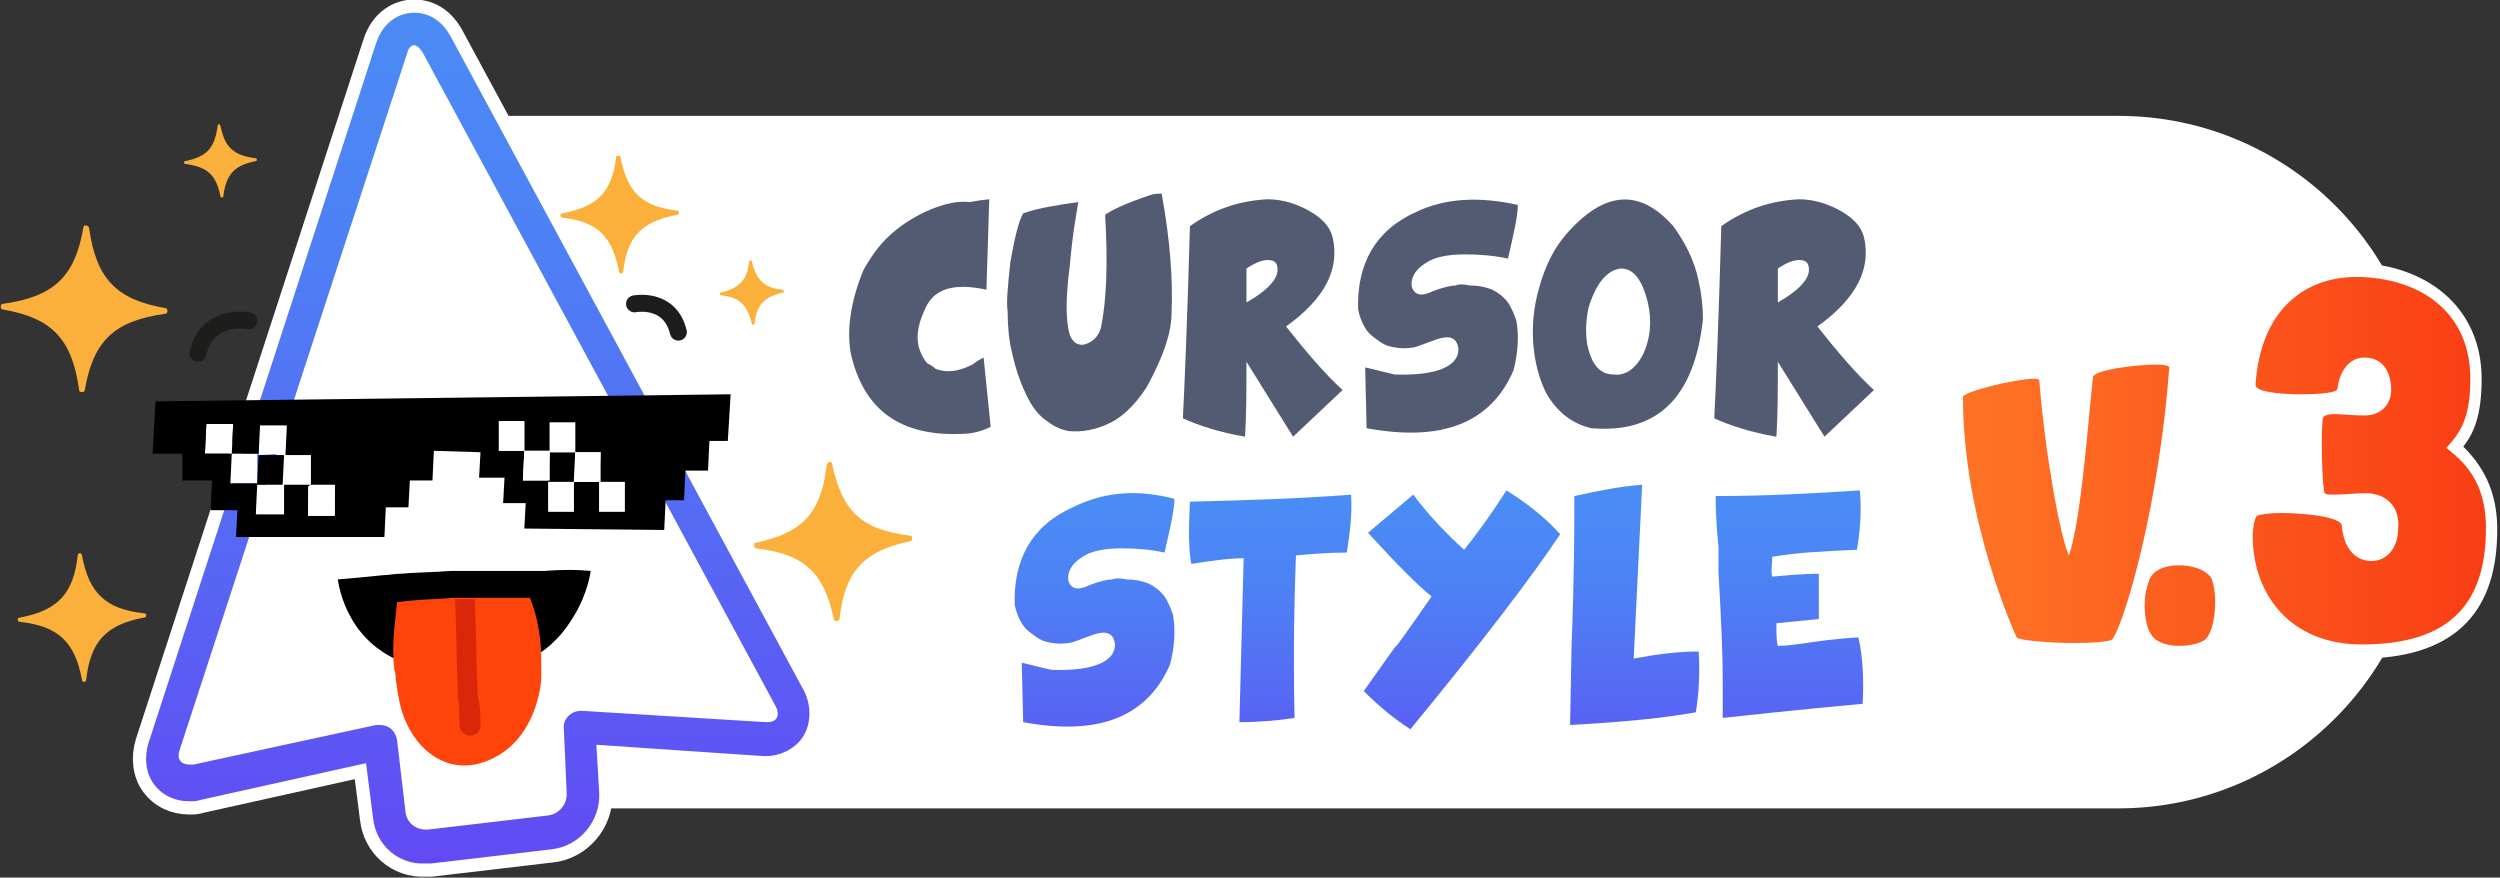 <?xml version="1.0" encoding="utf-8"?>
<!-- Generator: Adobe Illustrator 24.1.2, SVG Export Plug-In . SVG Version: 6.00 Build 0)  -->
<svg version="1.1" id="Layer_1" xmlns="http://www.w3.org/2000/svg" xmlns:xlink="http://www.w3.org/1999/xlink" x="0px" y="0px"
	 viewBox="0 0 176.9 62.1" style="enable-background:new 0 0 176.9 62.1;" xml:space="preserve">
<rect x="0" y="0" width="176.9" height="62.1" fill="#333333" stroke="none"/>
<style type="text/css">
	.st0{fill:#FBB03B;}
	.st1{fill:#FFFFFF;}
	.st2{fill:#535B73;}
	.st3{fill:url(#SVGID_1_);}
	.st4{fill:url(#SVGID_2_);}
	.st5{fill:url(#SVGID_3_);}
	.st6{fill:url(#SVGID_4_);}
	.st7{fill:url(#SVGID_5_);}
	.st8{fill:url(#SVGID_6_);}
	.st9{fill:url(#SVGID_7_);}
	.st10{fill:url(#SVGID_8_);}
	.st11{fill:url(#SVGID_9_);stroke:#FFFFFF;stroke-width:1.869;stroke-miterlimit:10;}
	.st12{fill:url(#SVGID_10_);}
	.st13{fill:#FF440B;}
	.st14{fill:#DA2709;}
	.st15{fill:none;stroke:#1D1D1B;stroke-width:1.202;stroke-linecap:round;stroke-linejoin:round;stroke-miterlimit:10;}
</style>
<path class="st0" d="M5.9,16.1c-0.6,3.5-2.1,4.9-5.7,5.4c-0.2,0-0.2,0.4,0,0.4c3.5,0.6,4.9,2.1,5.4,5.7c0,0.2,0.4,0.2,0.4,0
	c0.6-3.5,2.1-4.9,5.7-5.4c0.2,0,0.2-0.4,0-0.4c-3.5-0.6-4.9-2.1-5.4-5.7C6.2,15.9,5.9,15.9,5.9,16.1z"/>
<path class="st0" d="M5.5,39.3c-0.3,2.7-1.4,3.9-4.1,4.4c-0.2,0-0.2,0.3,0,0.3c2.7,0.3,3.9,1.4,4.4,4.1c0,0.2,0.3,0.2,0.3,0
	c0.3-2.7,1.4-3.9,4.1-4.4c0.2,0,0.2-0.3,0-0.3c-2.7-0.3-3.9-1.4-4.4-4.1C5.8,39.1,5.5,39.1,5.5,39.3z"/>
<path class="st1" d="M149.9,57.2H31.6v-49h118.3c12,0,21.7,9.7,21.7,21.7v5.6C171.6,47.4,161.9,57.2,149.9,57.2z"/>
<path class="st2" d="M70,14.1l-0.2,6.4C67.5,20,66,20.4,65.4,22c-0.7,1.5-0.6,2.7,0.2,3.7c0.2,0.1,0.4,0.2,0.6,0.4
	c0.8,0.3,1.6,0.2,2.6-0.3c0.4-0.3,0.6-0.4,0.8-0.5l0.5,4.9c-0.6,0.3-1.3,0.5-2,0.5c-4.4,0.2-7-1.7-7.9-5.7c-0.3-1.7,0-3.7,0.9-5.9
	c0.4-0.7,0.9-1.5,1.6-2.2c0.9-0.9,2-1.6,3.2-2.1c1-0.4,1.9-0.6,2.7-0.5C69.7,14.1,70.1,14.1,70,14.1z"/>
<path class="st2" d="M76.3,14.3c-0.1,0.7-0.4,2.1-0.6,4.5c-0.3,2.3-0.3,3.9,0,4.9c0.2,0.5,0.5,0.7,0.9,0.7c0.6-0.1,1.1-0.5,1.3-1.2
	c0.4-1.9,0.5-4.6,0.3-8c0.4-0.3,1.4-0.8,3.2-1.4c0.3-0.1,0.6-0.1,0.8-0.1c0.6,3.3,0.8,6.1,0.7,8.4c0,1.5-0.6,3.1-1.6,5
	c-0.2,0.4-0.5,0.8-0.9,1.3c-0.6,0.7-1.2,1.2-1.8,1.5c-1,0.5-2,0.7-3,0.6c-0.5-0.1-1-0.3-1.5-0.7c-0.5-0.3-1-0.9-1.4-1.7
	c-0.4-0.8-0.8-1.8-1.1-3.2c-0.2-0.8-0.3-1.8-0.3-2.9c-0.1-0.5,0-1.7,0.2-3.5c0.3-1.7,0.6-2.9,0.9-3.4C73.5,14.7,74.9,14.5,76.3,14.3
	z"/>
<path class="st2" d="M89.7,14.1c1,0,2,0.3,2.9,0.8c0.9,0.5,1.5,1.1,1.7,1.9c0.5,2.2-0.5,4.3-3.3,6.3c1.5,1.9,2.8,3.4,4,4.5l-3.5,3.3
	l-3.3-5.3c0,1.9,0,3.7-0.1,5.3c-1.8-0.3-3.3-0.8-4.4-1.3c0.1-1.9,0.3-6.4,0.5-13.6C85.9,14.8,87.7,14.2,89.7,14.1z M88.2,19
	c0,0.6,0,1.4,0,2.4l0.5-0.3c1.1-0.7,1.7-1.4,1.7-2c0-0.5-0.2-0.7-0.7-0.7C89.3,18.4,88.8,18.6,88.2,19z"/>
<path class="st2" d="M107.4,14.5c0,0.8-0.3,2.1-0.7,3.8c-0.9-0.2-1.9-0.3-3-0.3c-1.3,0-2.2,0.2-2.8,0.6c-0.8,0.5-1.1,1.1-1,1.7
	c0.2,0.6,0.7,0.7,1.5,0.3c0.8-0.3,1.3-0.4,1.6-0.4c0.2-0.1,0.6-0.1,1,0c0.6,0,1.1,0.1,1.6,0.3c0.4,0.2,0.8,0.5,1.1,0.9
	c0.2,0.3,0.4,0.7,0.6,1.3c0.2,1.1,0.1,2.3-0.2,3.5c-1.6,3.7-5,5.1-10.4,4.1L96.6,26c0.5,0.1,1.2,0.3,2.1,0.5c3,0.1,4.5-0.6,4.5-1.8
	c-0.1-0.8-0.6-1-1.5-0.7c-0.9,0.3-1.5,0.6-1.8,0.6c-0.7,0.1-1.2,0-1.6-0.1c-0.4-0.1-0.8-0.4-1.3-0.8c-0.1-0.1-0.3-0.3-0.4-0.5
	c-0.2-0.3-0.4-0.8-0.5-1.3c-0.1-3.2,1.2-5.6,4.1-6.9C102.3,14,104.7,13.9,107.4,14.5z"/>
<path class="st2" d="M118.4,16c0.8,1.1,1.5,2.4,1.8,3.9c0.2,0.9,0.3,1.8,0.3,2.7c-0.6,5.5-3.2,8.1-7.9,7.7c-1.3-0.3-2.4-1.1-3.2-2.5
	c-0.5-1-0.8-2.2-0.9-3.4c-0.1-1.3,0-2.6,0.4-4c0.3-1.1,0.7-2,1-2.5c0.1-0.2,0.4-0.7,0.9-1.3C113.5,13.5,116,13.3,118.4,16z
	 M112.3,24.3c0.3,1.5,0.9,2.2,1.9,2.2c0.8,0.1,1.5-0.4,2-1.3c0.6-1.2,0.7-2.5,0.4-3.8c-0.4-1.6-1-2.4-1.9-2.4
	c-1,0.1-1.8,1.1-2.3,2.8C112.2,22.7,112.2,23.6,112.3,24.3z"/>
<path class="st2" d="M127.3,14.1c1,0,2,0.3,2.9,0.8c0.9,0.5,1.5,1.1,1.7,1.9c0.5,2.2-0.5,4.3-3.3,6.3c1.5,1.9,2.8,3.4,4,4.5
	l-3.5,3.3l-3.3-5.3c0,1.9,0,3.7-0.1,5.3c-1.8-0.3-3.3-0.8-4.4-1.3c0.1-1.9,0.3-6.4,0.5-13.6C123.5,14.8,125.3,14.2,127.3,14.1z
	 M125.8,19c0,0.6,0,1.4,0,2.4l0.5-0.3c1.1-0.7,1.7-1.4,1.7-2c0-0.5-0.2-0.7-0.7-0.7C126.9,18.4,126.4,18.6,125.8,19z"/>
<g>
	<linearGradient id="SVGID_1_" gradientUnits="userSpaceOnUse" x1="77.492" y1="35.637" x2="77.492" y2="70.622">
		<stop  offset="0" style="stop-color:#4A8CF5"/>
		<stop  offset="0.146" style="stop-color:#4D83F5"/>
		<stop  offset="0.39" style="stop-color:#5669F4"/>
		<stop  offset="0.698" style="stop-color:#6540F3"/>
		<stop  offset="0.994" style="stop-color:#7512F2"/>
	</linearGradient>
	<path class="st3" d="M83.1,35.3c0,0.8-0.3,2.1-0.7,3.8c-0.9-0.2-1.9-0.3-3-0.3c-1.3,0-2.2,0.2-2.8,0.6c-0.8,0.5-1.1,1.1-1,1.7
		c0.2,0.6,0.7,0.7,1.5,0.3c0.8-0.3,1.3-0.4,1.6-0.4c0.2-0.1,0.6-0.1,1,0c0.6,0,1.1,0.1,1.6,0.3c0.4,0.2,0.8,0.5,1.1,0.9
		c0.2,0.3,0.4,0.7,0.6,1.3c0.2,1.1,0.1,2.3-0.2,3.5c-1.6,3.7-5,5.1-10.4,4.1l-0.1-4.2c0.5,0.1,1.2,0.3,2.1,0.5
		c3,0.1,4.5-0.6,4.5-1.8c-0.1-0.8-0.6-1-1.5-0.7c-0.9,0.3-1.5,0.6-1.8,0.6c-0.7,0.1-1.2,0-1.6-0.1c-0.4-0.1-0.8-0.4-1.3-0.8
		c-0.1-0.1-0.3-0.3-0.4-0.5c-0.2-0.3-0.4-0.8-0.5-1.3c-0.1-3.2,1.2-5.6,4.1-6.9C78.1,34.8,80.5,34.6,83.1,35.3z"/>
	<linearGradient id="SVGID_2_" gradientUnits="userSpaceOnUse" x1="89.871" y1="35.637" x2="89.871" y2="70.622">
		<stop  offset="0" style="stop-color:#4A8CF5"/>
		<stop  offset="0.146" style="stop-color:#4D83F5"/>
		<stop  offset="0.39" style="stop-color:#5669F4"/>
		<stop  offset="0.698" style="stop-color:#6540F3"/>
		<stop  offset="0.994" style="stop-color:#7512F2"/>
	</linearGradient>
	<path class="st4" d="M95.6,35c0.1,1.4-0.1,2.8-0.3,4.1c-1.3,0-2.5,0.1-3.6,0.2c-0.1,2.7-0.2,6.5-0.1,11.5c-1.3,0.2-2.6,0.3-3.9,0.3
		L88,39.5c-1.1,0-2.4,0.2-3.7,0.4c-0.2-0.9-0.2-2.4-0.1-4.4C88,35.4,91.8,35.3,95.6,35z"/>
	<linearGradient id="SVGID_3_" gradientUnits="userSpaceOnUse" x1="103.456" y1="35.637" x2="103.456" y2="70.622">
		<stop  offset="0" style="stop-color:#4A8CF5"/>
		<stop  offset="0.146" style="stop-color:#4D83F5"/>
		<stop  offset="0.39" style="stop-color:#5669F4"/>
		<stop  offset="0.698" style="stop-color:#6540F3"/>
		<stop  offset="0.994" style="stop-color:#7512F2"/>
	</linearGradient>
	<path class="st5" d="M100,35c1.2,1.6,2.5,2.9,3.6,3.9c0.9-1.1,1.9-2.5,3-4.2c1.6,1,2.8,2,3.8,3.1c-2,3-5.5,7.6-10.6,13.8
		c-1.1-0.7-2.2-1.6-3.3-2.7c1.7-2.4,2.4-3.4,2.3-3.2c-0.1,0.2,0.7-0.9,2.5-3.5c-0.9-0.7-2.4-2.2-4.5-4.5L100,35z"/>
	<linearGradient id="SVGID_4_" gradientUnits="userSpaceOnUse" x1="115.763" y1="35.637" x2="115.763" y2="70.622">
		<stop  offset="0" style="stop-color:#4A8CF5"/>
		<stop  offset="0.146" style="stop-color:#4D83F5"/>
		<stop  offset="0.39" style="stop-color:#5669F4"/>
		<stop  offset="0.698" style="stop-color:#6540F3"/>
		<stop  offset="0.994" style="stop-color:#7512F2"/>
	</linearGradient>
	<path class="st6" d="M116.2,34.3l-0.6,12.3c1.6-0.3,3.1-0.5,4.6-0.5c0.1,1.6,0,3-0.2,4.3c-2.2,0.4-5.2,0.7-8.9,0.9l0.1-5.5
		c0.2-5,0.2-8.6,0.2-10.7C113.2,34.7,114.8,34.4,116.2,34.3z"/>
	<linearGradient id="SVGID_5_" gradientUnits="userSpaceOnUse" x1="126.468" y1="35.637" x2="126.468" y2="70.622">
		<stop  offset="0" style="stop-color:#4A8CF5"/>
		<stop  offset="0.146" style="stop-color:#4D83F5"/>
		<stop  offset="0.39" style="stop-color:#5669F4"/>
		<stop  offset="0.698" style="stop-color:#6540F3"/>
		<stop  offset="0.994" style="stop-color:#7512F2"/>
	</linearGradient>
	<path class="st7" d="M131.6,34.7c0.1,1,0.1,2.4-0.2,4.2c-2.3,0.1-4.3,0.2-6,0.5c0,0.6-0.1,1,0,1.4c2-0.2,3.1-0.2,3.3-0.2l0,3.2
		l-3,0.3l0,0c0,0.8,0,1.3,0.1,1.6l0.1,0c0.5,0,1.2-0.1,1.9-0.2c0.7-0.1,2-0.3,3.7-0.4c0.3,1.3,0.4,2.9,0.3,4.7
		c-1.1,0.1-4.4,0.4-9.9,1c0-0.3,0-1.2,0-2.8c0-1.5-0.1-4.1-0.3-7.5c0-0.2,0-0.8,0-1.8c-0.2-2-0.2-3.2-0.2-3.6
		C125.1,35.1,128.5,34.9,131.6,34.7z"/>
</g>
<g>
	<g>
		<linearGradient id="SVGID_6_" gradientUnits="userSpaceOnUse" x1="138.169" y1="42.841" x2="181.542" y2="42.841">
			<stop  offset="0" style="stop-color:#FE7225"/>
			<stop  offset="1" style="stop-color:#F93B13"/>
		</linearGradient>
		<path class="st8" d="M154.2,46.2c-0.5,0-1.2-0.1-1.8-0.5c-0.4-0.3-0.7-0.8-0.9-1.6c-0.3-1.2-0.1-2.9,0.4-3.6c0.4-0.6,1.3-1,2.4-1
			c0.9,0,2.1,0.3,2.6,1c0.6,0.9,0.6,3.9-0.3,4.9C156,45.9,155,46.2,154.2,46.2z"/>
		<path class="st1" d="M154.2,40c0.9,0,1.8,0.3,2.2,0.8c0.5,0.7,0.5,3.5-0.3,4.4c-0.3,0.3-1.1,0.5-1.9,0.5c-0.6,0-1.1-0.1-1.6-0.4
			c-1.1-0.7-1-3.6-0.4-4.5C152.6,40.2,153.4,40,154.2,40 M154.2,39.1L154.2,39.1c-1.2,0-2.2,0.4-2.7,1.2c-0.6,1-0.7,2.8-0.4,4
			c0.2,0.9,0.6,1.5,1.1,1.8c0.7,0.4,1.5,0.5,2.1,0.5c0.8,0,2-0.2,2.6-0.8c1.1-1.1,1-4.5,0.4-5.5C156.6,39.4,155.2,39.1,154.2,39.1
			L154.2,39.1z"/>
	</g>
	<g>
		<linearGradient id="SVGID_7_" gradientUnits="userSpaceOnUse" x1="139.23" y1="32.642" x2="177.691" y2="32.642">
			<stop  offset="0" style="stop-color:#FE7225"/>
			<stop  offset="1" style="stop-color:#F93B13"/>
		</linearGradient>
		<path class="st9" d="M167.2,46.1c-5.6,0-8.1-4.1-8.1-8.2c0,0,0-1.4,0.5-1.8c0.1-0.1,0.4-0.3,2-0.3c1.4,0,4.7,0.1,4.8,1.3
			c0.2,1.9,1.2,2.1,1.6,2.1c0.9,0,1.4-0.7,1.5-1.9c0-0.6-0.1-1.1-0.4-1.4c-0.3-0.3-0.8-0.5-1.4-0.5c-0.3,0-0.7,0-1.1,0
			c-0.4,0-0.8,0-1.1,0c-0.5,0-0.9-0.1-1.1-0.3c-0.4-0.5-0.3-5.5-0.1-5.9c0.3-0.4,0.7-0.4,1.1-0.4c0.3,0,0.6,0,1,0.1
			c0.4,0,0.8,0.1,1.2,0.1c0.9,0,1.5-0.6,1.5-1.4c0-0.7-0.2-1.8-1.4-1.8c-0.9,0-1.4,1-1.4,1.7c0,0.3,0,0.9-3.1,0.9
			c-1.1,0-2.9-0.1-3.5-0.7c-0.2-0.2-0.2-0.4-0.2-0.5c0.2-6,3.9-8.1,7.4-8.1c0.1,0,0.3,0,0.4,0c5,0.2,8.2,3.2,8.2,7.7
			c0,2.6-0.6,3.8-1.5,4.8c1.4,1.1,2.7,2.8,2.6,6.1C176.4,43.4,173.3,46.1,167.2,46.1z"/>
		<path class="st1" d="M166.7,19.6c0.1,0,0.3,0,0.4,0c4.6,0.2,7.7,2.8,7.7,7.2c0,2.8-0.7,3.8-1.7,4.9c1.6,1.2,2.9,2.8,2.8,6
			c-0.1,6.1-3.8,7.9-8.8,7.9s-7.7-3.5-7.7-7.7c0-0.4,0.1-1.2,0.3-1.4c0.2-0.1,0.9-0.2,1.7-0.2c1.8,0,4.3,0.3,4.3,0.9
			c0.2,2.1,1.4,2.5,2.1,2.5c1,0,1.9-0.8,1.9-2.4c0.1-1.5-0.9-2.4-2.3-2.4c-0.7,0-1.6,0.1-2.2,0.1c-0.4,0-0.6,0-0.7-0.1
			c-0.2-0.2-0.3-5-0.1-5.4c0.1-0.1,0.4-0.2,0.7-0.2c0.6,0,1.4,0.1,2.2,0.1c1.2,0,1.9-0.8,1.9-1.8c0-1.3-0.6-2.3-1.9-2.3
			c-1.2,0-1.8,1.2-1.9,2.2c0,0.3-1.3,0.4-2.6,0.4c-1.6,0-3.3-0.2-3.2-0.7C160,21.5,163.5,19.6,166.7,19.6 M166.7,18.7L166.7,18.7
			c-3.7,0-7.6,2.3-7.9,8.6c0,0.3,0.1,0.6,0.3,0.9c0.5,0.5,1.8,0.8,3.8,0.8c0.3,0,0.6,0,0.9,0c0,0-0.1,0.1-0.1,0.1l0,0l0,0
			c-0.3,0.5-0.4,5.5,0.1,6.4c-0.6-0.1-1.4-0.1-2.4-0.1c-1.8,0-2.1,0.2-2.3,0.4c-0.7,0.6-0.7,2-0.7,2.1c0,5.1,3.5,8.7,8.6,8.7
			c6.4,0,9.6-3,9.7-8.8c0.1-3.2-1.2-5-2.4-6.2c0.8-1,1.3-2.3,1.3-4.8c0-4.7-3.4-7.9-8.6-8.2C167,18.7,166.9,18.7,166.7,18.7
			L166.7,18.7z M166,28.5c0.4-0.2,0.5-0.5,0.6-0.9c0-0.4,0.3-1.3,1-1.3c0.2,0,1,0,1,1.4c0,0.4-0.3,0.9-1,0.9c-0.4,0-0.8,0-1.1-0.1
			C166.2,28.5,166.1,28.5,166,28.5L166,28.5z M165.9,36c0.2,0,0.4,0,0.6,0c0.4,0,0.8,0,1.1,0c0.3,0,0.8,0.1,1.1,0.4
			c0.2,0.2,0.3,0.6,0.3,1.1c0,0.6-0.2,1.5-1,1.5c-0.6,0-1-0.6-1.1-1.7C166.8,36.9,166.7,36.4,165.9,36L165.9,36z"/>
	</g>
	<g>
		<linearGradient id="SVGID_8_" gradientUnits="userSpaceOnUse" x1="140.402" y1="35.592" x2="179.126" y2="35.592">
			<stop  offset="0" style="stop-color:#FE7225"/>
			<stop  offset="1" style="stop-color:#F93B13"/>
		</linearGradient>
		<path class="st10" d="M146.8,45.9c-4.2,0-4.5-0.5-4.5-0.7l0-0.1c-0.9-2.2-3.8-9.4-3.8-17.1c0-1.1,5-1.8,5.4-1.8
			c0.7,0,0.8,0.3,0.8,0.5c0.3,4,1,8.3,1.6,10.6c0.4-2.2,0.7-5.4,1-7.9c0.1-1.2,0.2-2.3,0.3-3c0.1-1.1,5-1.1,5-1.1
			c0.8,0,1.1,0.1,1.2,0.3l0.1,0.1l0,0.2c-0.7,9.3-2.9,17.6-4.1,19.3C149.8,45.6,149.5,45.9,146.8,45.9z"/>
		<path class="st1" d="M152.6,25.8c0.6,0,0.9,0.1,0.9,0.2c-0.7,9.4-3,17.6-4,19.2c-0.1,0.2-1.3,0.3-2.7,0.3c-1.9,0-4-0.2-4.1-0.4
			c0,0-3.8-8.1-3.8-17c0-0.4,3.8-1.3,5-1.3c0.2,0,0.3,0,0.4,0.1c0.4,5.2,1.5,11.2,2.1,12.4c0.9-2.6,1.4-10.1,1.7-12.6
			C148.1,26.2,151,25.8,152.6,25.8 M152.6,24.8L152.6,24.8c-1.2,0-5.3,0.1-5.5,1.6c-0.1,0.7-0.2,1.8-0.3,3c-0.2,1.6-0.4,3.6-0.6,5.4
			c-0.4-2.3-0.8-5.3-1-8.1c0-0.1-0.1-1-1.3-1c-0.1,0-5.9,0.5-5.9,2.3c0,7.9,2.9,15.1,3.8,17.3l0.1,0.2c0.2,0.4,0.4,1,5,1
			c2.6,0,3.2-0.3,3.5-0.8c1.2-1.9,3.4-10.3,4.1-19.5c0-0.3-0.1-0.6-0.3-0.8C153.8,24.9,153.3,24.8,152.6,24.8L152.6,24.8z"/>
	</g>
</g>
<g>
	<linearGradient id="SVGID_9_" gradientUnits="userSpaceOnUse" x1="33.855" y1="-0.459" x2="33.855" y2="98.443">
		<stop  offset="0" style="stop-color:#4A8CF5"/>
		<stop  offset="0.146" style="stop-color:#4D83F5"/>
		<stop  offset="0.39" style="stop-color:#5669F4"/>
		<stop  offset="0.698" style="stop-color:#6540F3"/>
		<stop  offset="0.994" style="stop-color:#7512F2"/>
	</linearGradient>
	<path class="st11" d="M29.3,0.9c-1,0-2.2,0.6-2.7,2.2L10.5,52.6c-0.3,1-0.2,2.1,0.4,2.9c0.6,0.8,1.5,1.2,2.5,1.2
		c0.3,0,0.5,0,0.8-0.1L25.9,54l0.5,3.9c0.2,1.9,1.8,3.3,3.7,3.2c0.1,0,0.3,0,0.4,0l8.5-1c2-0.2,3.5-2,3.4-4l-0.2-3.4L54,53.5
		c0.1,0,0.2,0,0.2,0c1.1,0,2.2-0.6,2.7-1.5c0.5-0.9,0.5-2.1,0-3.1l-25-46.3C31.3,1.5,30.4,0.9,29.3,0.9L29.3,0.9z"/>
	<path class="st1" d="M30.1,60c-1.3,0-2.4-1-2.6-2.2l-0.6-5.1c0,0,0-0.1-0.1-0.1c0,0,0,0,0,0l-12.9,2.8c-0.2,0-0.4,0.1-0.5,0.1
		c-0.6,0-1.2-0.3-1.5-0.7c-0.4-0.5-0.4-1.1-0.2-1.8L27.7,3.5c0.4-1.3,1.3-1.4,1.6-1.4c0.4,0,1.1,0.1,1.6,1.1l25,46.3
		c0.4,0.7,0.4,1.4,0,2c-0.3,0.6-1,0.9-1.7,0.9c-0.1,0-0.1,0-0.2,0c0,0-13-0.8-13-0.8c-0.1,0-0.1,0-0.1,0c0,0,0,0,0,0l0.2,4.6
		c0.1,1.4-1,2.6-2.3,2.7l-8.5,1C30.3,60,30.2,60,30.1,60z"/>
	<linearGradient id="SVGID_10_" gradientUnits="userSpaceOnUse" x1="33.858" y1="-0.459" x2="33.858" y2="98.443">
		<stop  offset="0" style="stop-color:#4A8CF5"/>
		<stop  offset="0.146" style="stop-color:#4D83F5"/>
		<stop  offset="0.39" style="stop-color:#5669F4"/>
		<stop  offset="0.698" style="stop-color:#6540F3"/>
		<stop  offset="0.994" style="stop-color:#7512F2"/>
	</linearGradient>
	<path class="st12" d="M29.3,3.2c0.2,0,0.4,0.2,0.6,0.5l25,46.3c0.3,0.6,0.1,1.1-0.6,1.1c0,0-0.1,0-0.1,0l-13-0.8c0,0-0.1,0-0.1,0
		c-0.7,0-1.3,0.6-1.2,1.3l0.2,4.6c0,0.8-0.6,1.4-1.3,1.5l-8.5,1c-0.1,0-0.1,0-0.2,0c-0.7,0-1.3-0.5-1.4-1.2l-0.6-5.1
		c-0.1-0.7-0.6-1.1-1.2-1.1c-0.1,0-0.2,0-0.3,0l-12.9,2.8c-0.1,0-0.2,0-0.3,0c-0.6,0-0.9-0.4-0.7-1L28.8,3.8
		C28.9,3.4,29.1,3.2,29.3,3.2 M29.3,0.9c-1,0-2.2,0.6-2.7,2.2L10.5,52.6c-0.3,1-0.2,2.1,0.4,2.9c0.6,0.8,1.5,1.2,2.5,1.2
		c0.3,0,0.5,0,0.8-0.1L25.9,54l0.5,3.9c0.2,1.9,1.8,3.3,3.7,3.2c0.1,0,0.3,0,0.4,0l8.5-1c2-0.2,3.5-2,3.4-4l-0.2-3.4L54,53.5
		c0.1,0,0.2,0,0.2,0c1.1,0,2.2-0.6,2.7-1.5c0.5-0.9,0.5-2.1,0-3.1l-25-46.3C31.3,1.5,30.4,0.9,29.3,0.9L29.3,0.9z"/>
</g>
<g>
	<polyline class="st1" points="21.9,32.2 20.1,32.2 20,34.3 21.9,34.3 21.9,32.2 	"/>
	<polyline class="st1" points="20,34.3 18.1,34.3 18.1,36.4 20,36.4 20,34.3 	"/>
	<polyline class="st1" points="18.3,30 18.3,32.2 20.1,32.1 20.2,30 18.3,30 	"/>
	<polyline class="st1" points="18.2,32.1 16.4,32.1 16.3,34.2 18.2,34.2 18.2,32.1 	"/>
	<polyline class="st1" points="14.6,30 14.5,32.1 16.4,32.1 16.5,30 14.6,30 	"/>
	<path d="M18.1,36.4l0.1-2.1l1.9,0l0,2.1L18.1,36.4 M21.8,36.5l0-2.1l1.9,0l-0.1,2.1L21.8,36.5 M42.4,34.1l1.8,0l0,2.1l-1.8,0
		L42.4,34.1 M38.8,34.1l1.8,0l0,2.1l-1.8,0L38.8,34.1 M20,34.3l0.1-2.1l1.9,0l0,2.1L20,34.3 M16.3,34.2l0.1-2.1l1.9,0l-0.1,2.1
		L16.3,34.2 M40.7,32l1.8,0l0,2.1l-1.8,0L40.7,32 M37.1,31.9l1.8,0l0,2.1L37,34L37.1,31.9 M18.3,32.2l0.1-2.1l1.9,0l-0.1,2.1
		L18.3,32.2 M14.5,32.1l0.1-2.1l1.9,0l-0.1,2.1L14.5,32.1 M38.9,32l0-2.1l1.8,0l0,2.1L38.9,32 M35.3,29.8l1.8,0l0,2.1l-1.8,0
		L35.3,29.8 M51.7,27.9L11,28.4l-0.2,3.7l2.1,0L12.9,34l2.1,0l-0.1,2.1l1.9,0l-0.1,1.9L27.2,38l0.1-2.1l1.6,0l0.1-1.9l1.6,0l0.1-2.1
		L34,32l-0.1,1.8l1.8,0l-0.1,1.8l1.6,0l-0.1,1.8l9.9,0.1l0.1-2.1l1.3,0l0.1-2.1l1.6,0l0.1-2.1l1.3,0L51.7,27.9"/>
	<polyline class="st1" points="44.2,34.1 42.4,34.1 42.4,36.2 44.2,36.2 44.2,34.1 	"/>
	<polyline class="st1" points="42.5,32 40.7,32 40.6,34.1 42.4,34.1 42.5,32 	"/>
	<polyline class="st1" points="38.9,29.9 38.9,32 40.7,32 40.7,29.9 38.9,29.9 	"/>
	<polyline class="st1" points="40.6,34.1 38.8,34.1 38.8,36.2 40.6,36.2 40.6,34.1 	"/>
	<polyline class="st1" points="38.9,31.9 37.1,31.9 37,34 38.8,34 38.9,31.9 	"/>
	<polyline class="st1" points="35.3,29.8 35.3,31.9 37.1,31.9 37.1,29.8 35.3,29.8 	"/>
	<polyline class="st1" points="23.7,34.3 21.9,34.3 21.8,36.5 23.7,36.5 23.7,34.3 	"/>
</g>
<path d="M41.8,40.4c0,0-0.2,1.6-1.2,3.2c-0.3,0.5-0.7,1.1-1.2,1.6c-0.3,0.3-0.7,0.7-1.2,1c-1,0.7-2.4,1.2-4.1,1.4
	c-0.1,0-0.1,0-0.2,0c-0.3,0-0.6,0.1-0.9,0.1c0,0-0.2,0-0.5,0c-0.1,0-0.1,0-0.2,0c-0.9,0-2.5-0.2-4.2-1c-0.4-0.2-0.8-0.4-1.2-0.7
	c-0.6-0.4-1.2-1-1.7-1.7c-0.6-0.9-1.1-2-1.3-3.3c0,0,1.3-0.1,3.2-0.3c0.4,0,0.8-0.1,1.2-0.1c1.1-0.1,2.3-0.1,3.6-0.2
	c0.1,0,0.1,0,0.2,0c0.5,0,0.9,0,1.4,0l0.2,0c1.2,0,2.3,0,3.5,0c0.4,0,0.9,0,1.3,0C39.8,40.3,40.8,40.3,41.8,40.4z"/>
<g>
	<path class="st13" d="M38.3,46.8c0,0.3,0,0.6,0,0.8c0,0.2,0,0.3,0,0.5c-0.2,2-1.1,4.1-2.8,5.2c-3.5,2.3-6.7-0.3-7.3-4
		c-0.1-0.4-0.1-0.8-0.2-1.2c0-0.2,0-0.5-0.1-0.7c-0.1-1-0.1-1.9,0-2.9c0-0.1,0.1-0.9,0.2-1.9c0.3,0,0.7-0.1,1-0.1
		c0.9-0.1,1.9-0.1,3-0.2c0,0,0.1,0,0.1,0c0.4,0,0.8,0,1.2,0l0.1,0c1,0,2,0,2.9,0c0.4,0,0.7,0,1.1,0C38.1,43.8,38.3,45.3,38.3,46.8z"
		/>
	<path class="st14" d="M34,51.3c0,1-1.4,1-1.5,0c0-0.7,0-1.3-0.1-2l0-0.3c-0.1-2.2-0.1-4.4-0.2-6.6c0,0,0.1,0,0.1,0
		c0.4,0,0.8,0,1.2,0l0.1,0c0.1,2.2,0.1,4.4,0.2,6.6l0,0.3C34,49.9,34,50.6,34,51.3z"/>
</g>
<path class="st15" d="M17.6,22.7c0,0-2.9-0.6-3.6,2.3"/>
<path class="st15" d="M44.9,21.5c0,0,2.5-0.5,3.1,2"/>
<path class="st0" d="M43.6,11.1c-0.3,2.5-1.3,3.5-3.8,4c-0.2,0-0.2,0.3,0,0.3c2.5,0.3,3.5,1.3,4,3.8c0,0.2,0.3,0.2,0.3,0
	c0.3-2.5,1.3-3.5,3.8-4c0.2,0,0.2-0.3,0-0.3c-2.5-0.3-3.5-1.3-4-3.8C43.9,11,43.6,11,43.6,11.1z"/>
<path class="st0" d="M58.5,32.9c-0.4,3.4-1.7,4.8-5,5.5c-0.2,0-0.2,0.4,0,0.4c3.4,0.4,4.8,1.7,5.5,5c0,0.2,0.4,0.2,0.4,0
	c0.4-3.4,1.7-4.8,5-5.5c0.2,0,0.2-0.4,0-0.4c-3.4-0.4-4.8-1.7-5.5-5C58.9,32.6,58.6,32.6,58.5,32.9z"/>
<path class="st0" d="M53,18.5c-0.1,1.3-0.7,1.9-2,2.2c-0.1,0-0.1,0.1,0,0.2c1.3,0.1,1.9,0.7,2.2,2c0,0.1,0.1,0.1,0.2,0
	c0.1-1.3,0.7-1.9,2-2.2c0.1,0,0.1-0.1,0-0.2c-1.3-0.1-1.9-0.7-2.2-2C53.2,18.4,53,18.4,53,18.5z"/>
<path class="st0" d="M15.4,8.9c-0.2,1.6-0.8,2.2-2.3,2.5c-0.1,0-0.1,0.2,0,0.2c1.6,0.2,2.2,0.8,2.5,2.3c0,0.1,0.2,0.1,0.2,0
	c0.2-1.6,0.8-2.2,2.3-2.5c0.1,0,0.1-0.2,0-0.2c-1.6-0.2-2.2-0.8-2.5-2.3C15.5,8.7,15.4,8.8,15.4,8.9z"/>
</svg>
